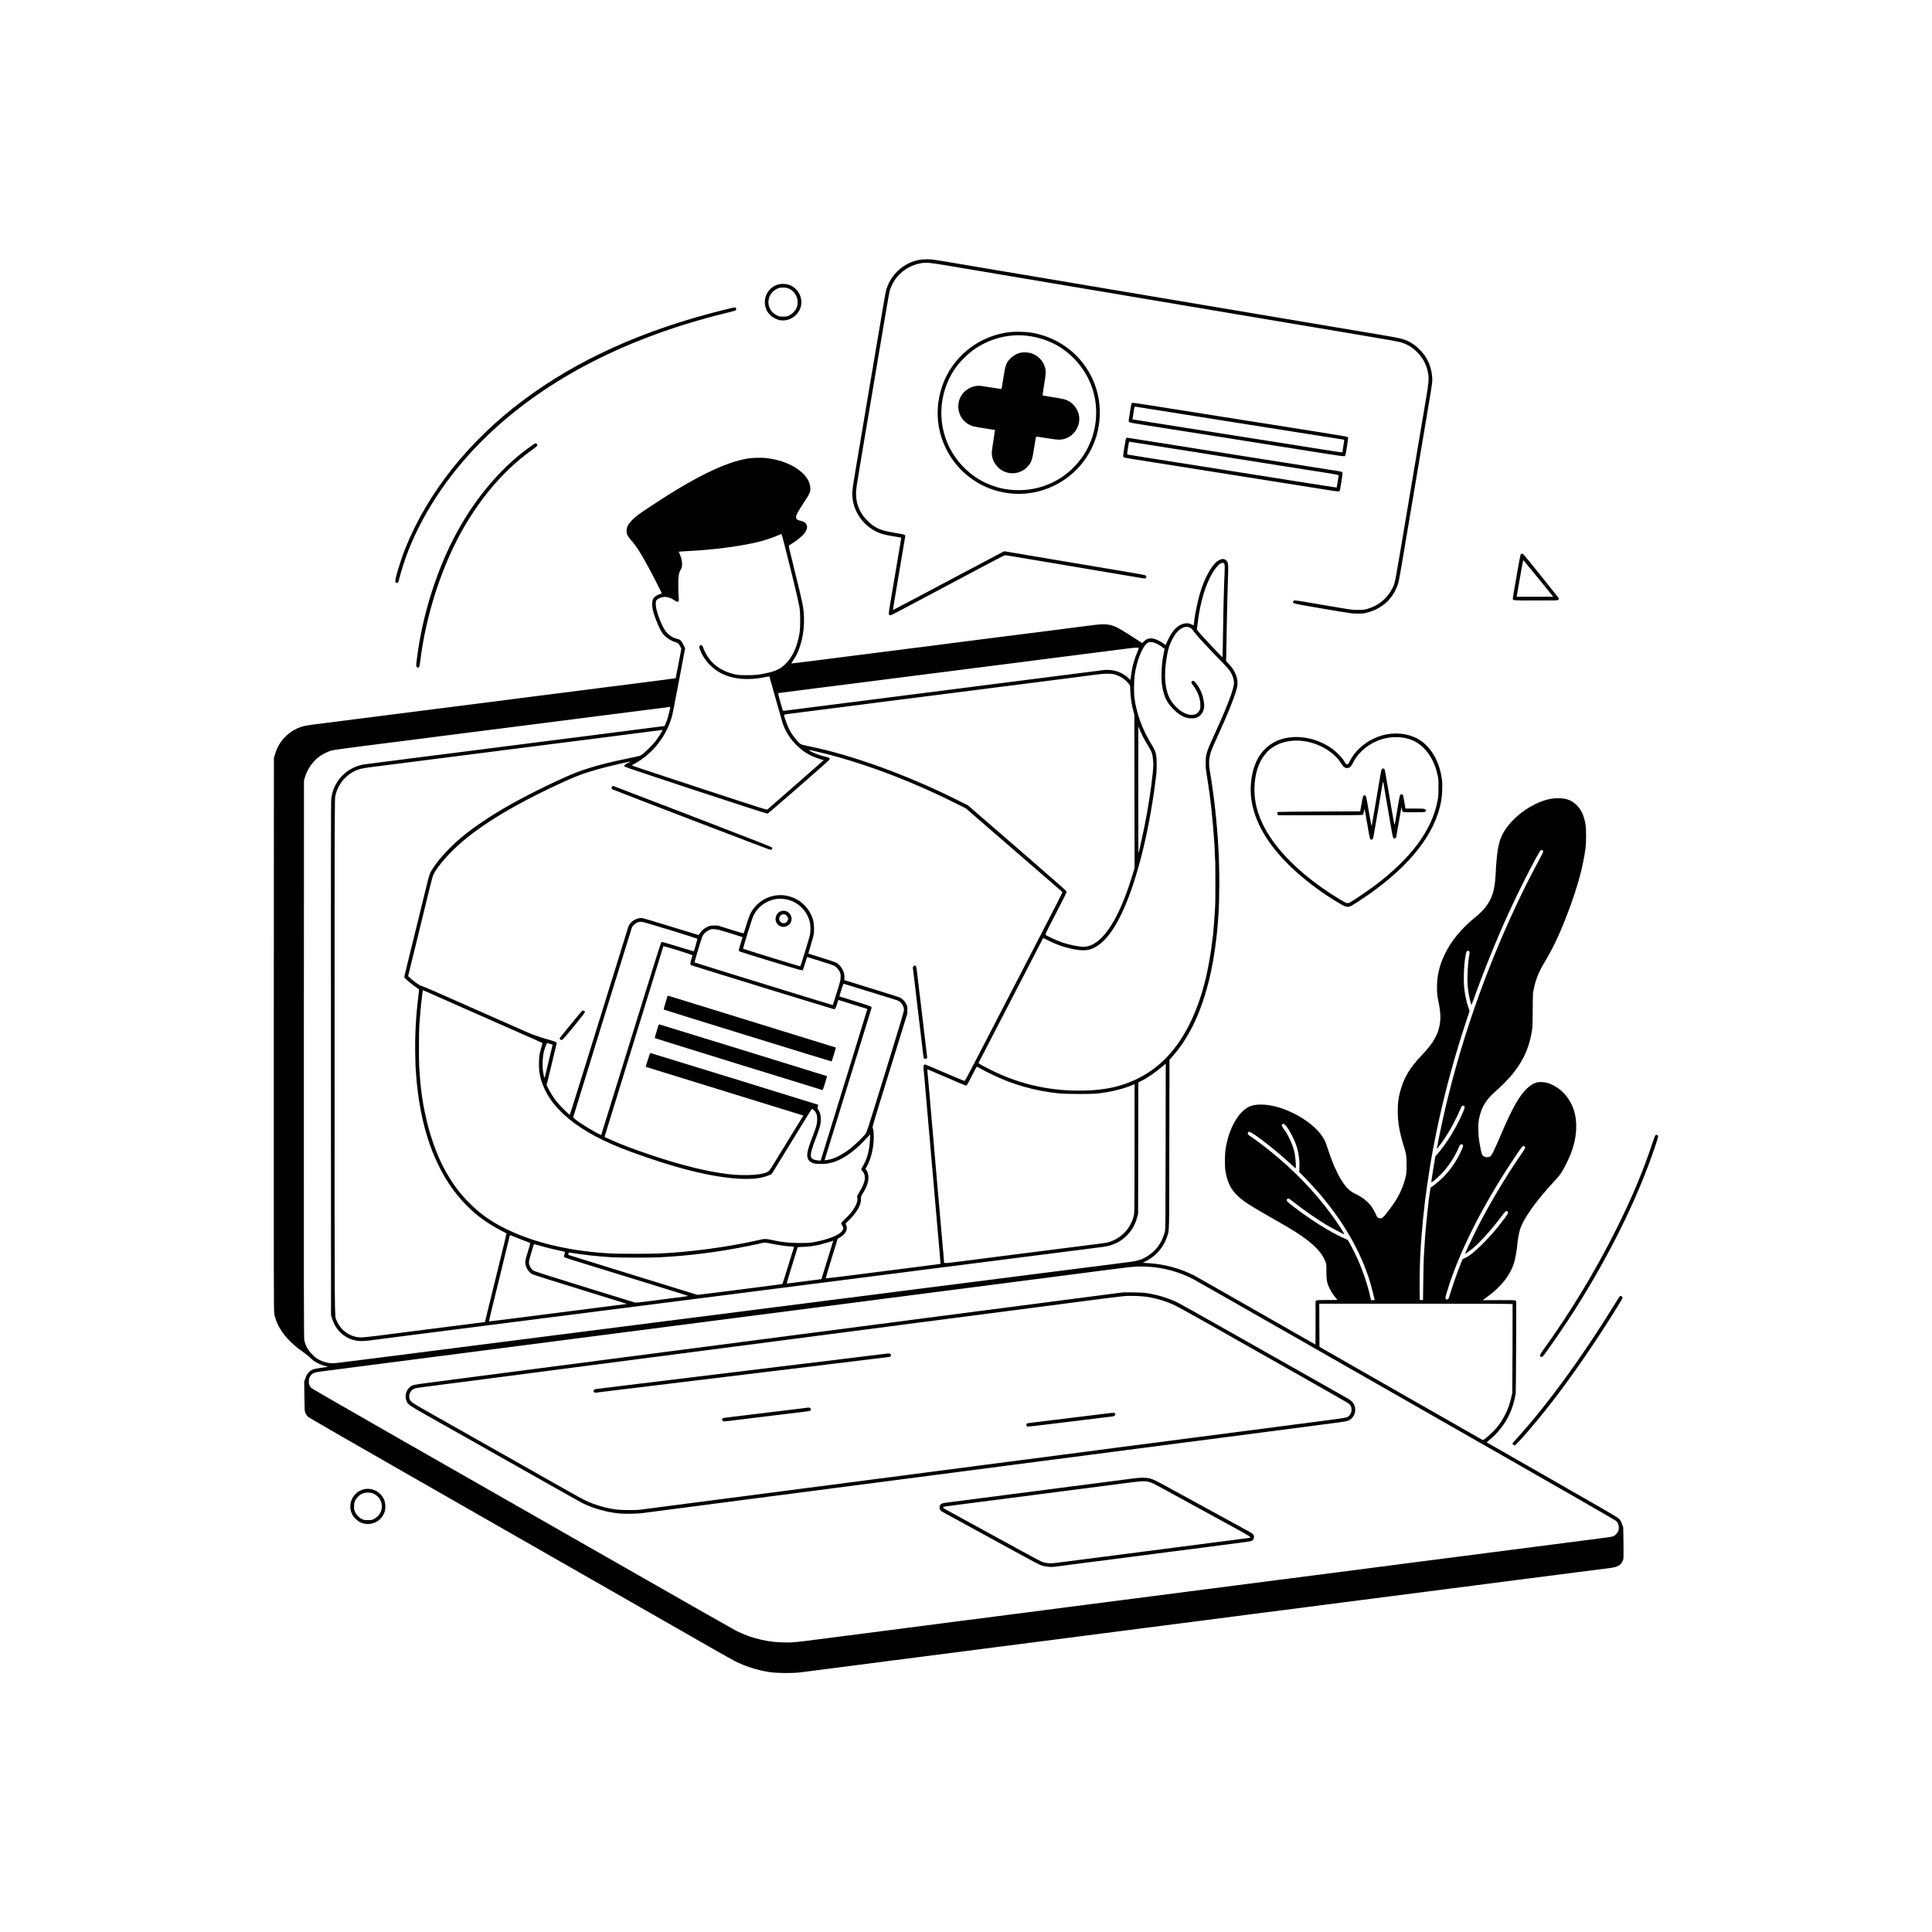 <?xml version="1.0" standalone="no"?>
<!DOCTYPE svg PUBLIC "-//W3C//DTD SVG 20010904//EN"
 "http://www.w3.org/TR/2001/REC-SVG-20010904/DTD/svg10.dtd">
<svg version="1.0" xmlns="http://www.w3.org/2000/svg"
 width="5209pt" height="5210pt" viewBox="0 0 5209 5210"
 preserveAspectRatio="xMidYMid meet">

<g transform="translate(0,5210) scale(0.1,-0.1)"
fill="#000000" stroke="none">
<path d="M24765 45090 c-401 -84 -724 -372 -857 -760 -31 -91 -38 -131 -308
-1740 -89 -525 -172 -1018 -185 -1095 -22 -127 -73 -432 -350 -2078 -93 -557
-100 -638 -70 -813 70 -400 350 -736 734 -881 84 -31 189 -55 396 -88 94 -16
171 -29 173 -30 2 -2 -8 -70 -22 -151 -61 -364 -221 -1315 -267 -1583 -27
-161 -49 -305 -47 -319 4 -36 30 -49 68 -35 17 6 225 115 463 241 642 342
1801 957 2218 1178 201 107 375 194 387 194 26 0 134 -18 1237 -204 473 -80
1171 -197 1550 -261 380 -64 757 -127 838 -141 142 -25 149 -26 167 -9 25 22
25 47 3 67 -12 10 -117 32 -298 63 -416 70 -1408 237 -2290 385 -429 73 -881
149 -1005 170 l-225 37 -60 -30 c-48 -24 -500 -263 -1095 -580 -913 -486
-1843 -977 -1845 -975 -2 2 17 120 41 263 24 143 98 582 164 975 66 393 122
726 125 740 11 52 -4 58 -260 100 -325 54 -443 93 -602 196 -74 48 -238 212
-286 285 -124 191 -177 367 -177 588 0 102 14 197 109 766 61 358 167 988 236
1400 413 2457 544 3226 561 3290 20 77 90 226 143 303 157 232 424 400 706
446 147 23 244 14 730 -68 1008 -170 2465 -415 3360 -566 523 -88 1175 -197
1450 -244 275 -46 919 -155 1430 -241 512 -86 1182 -199 1490 -251 1071 -180
2526 -425 3445 -579 509 -85 964 -166 1012 -180 183 -52 335 -142 466 -279
161 -167 251 -347 288 -576 23 -140 14 -245 -60 -680 -36 -212 -136 -801 -221
-1310 -86 -509 -176 -1042 -200 -1185 -24 -143 -94 -557 -155 -920 -272 -1622
-257 -1542 -332 -1690 -144 -283 -381 -474 -692 -557 -66 -18 -110 -22 -236
-22 -169 -1 -38 -21 -1444 219 -270 46 -288 47 -301 4 -16 -50 -17 -50 810
-191 776 -131 781 -132 935 -132 133 1 169 5 251 27 348 92 608 297 760 600
69 139 93 226 144 532 82 483 234 1387 336 1990 54 325 164 977 244 1450 79
474 171 1020 204 1215 34 195 63 393 66 439 9 162 -25 346 -96 516 -97 235
-334 477 -571 585 -120 54 -236 80 -678 155 -245 41 -845 142 -1335 224 -489
83 -1160 195 -1490 251 -330 56 -1198 202 -1930 325 -1434 241 -1537 259
-2705 455 -751 127 -1308 220 -2225 375 -242 41 -708 119 -1035 174 -327 55
-783 132 -1012 171 -377 63 -429 70 -550 69 -90 0 -162 -7 -223 -19z"/>
<path d="M20998 44435 c-314 -79 -468 -422 -321 -713 75 -148 262 -262 430
-262 310 0 552 289 490 587 -38 178 -157 316 -323 374 -77 26 -202 33 -276 14z
m284 -123 c205 -99 287 -361 173 -557 -36 -60 -115 -132 -183 -163 -50 -24
-69 -27 -157 -27 -92 0 -106 3 -167 32 -333 158 -297 622 57 740 25 8 72 12
126 9 70 -3 97 -9 151 -34z"/>
<path d="M19475 43735 c-2141 -536 -3903 -1332 -5360 -2420 -1476 -1102 -2592
-2506 -3192 -4013 -139 -351 -286 -848 -263 -891 15 -30 49 -37 70 -15 10 11
31 78 49 154 39 163 156 520 238 725 449 1121 1183 2183 2140 3097 1602 1531
3789 2649 6442 3294 124 30 231 60 239 66 20 17 11 69 -13 78 -13 5 -138 -22
-350 -75z"/>
<path d="M27250 43149 c-858 -89 -1589 -674 -1856 -1485 -133 -403 -149 -828
-48 -1226 185 -732 735 -1319 1449 -1548 356 -114 737 -136 1093 -64 711 143
1305 623 1587 1280 121 283 176 556 177 874 0 1082 -789 1990 -1872 2155 -123
19 -409 27 -530 14z m420 -99 c313 -33 635 -140 890 -297 443 -273 779 -718
919 -1216 161 -574 64 -1209 -262 -1705 -383 -583 -1010 -932 -1702 -947 -300
-6 -560 40 -828 147 -250 101 -463 238 -660 427 -123 119 -207 218 -302 361
-486 728 -457 1699 72 2408 76 102 257 287 363 372 430 343 975 505 1510 450z"/>
<path d="M27491 42584 c-120 -32 -254 -130 -322 -235 -54 -85 -74 -161 -119
-454 -24 -154 -44 -281 -46 -283 -2 -3 -126 16 -421 63 -176 29 -224 30 -312
10 -140 -33 -273 -126 -347 -242 -144 -224 -106 -529 89 -710 64 -59 143 -103
228 -127 29 -8 173 -34 319 -57 146 -22 266 -42 267 -43 1 -1 -18 -125 -42
-276 -25 -151 -45 -304 -45 -340 0 -142 57 -277 165 -386 249 -252 661 -209
861 91 53 79 72 151 119 449 24 153 46 281 49 283 3 3 123 -14 268 -38 166
-27 294 -43 348 -43 352 0 616 338 535 683 -36 151 -150 297 -285 364 -82 42
-134 54 -452 104 -205 32 -238 39 -238 54 0 10 13 100 30 201 65 401 67 447
24 575 -54 162 -192 296 -360 349 -88 28 -226 32 -313 8z"/>
<path d="M30512 41228 c-9 -12 -25 -99 -68 -376 -18 -110 -18 -113 2 -131 15
-14 99 -31 389 -76 435 -68 303 -47 2025 -319 751 -119 1419 -225 1485 -236
66 -11 520 -83 1009 -160 852 -135 891 -140 908 -123 13 13 27 78 55 256 33
210 35 239 22 252 -10 11 -218 47 -679 120 -366 58 -978 155 -1360 216 -382
60 -751 119 -820 129 -69 11 -350 55 -625 99 -1716 273 -2280 361 -2305 361
-15 0 -32 -6 -38 -12z m228 -113 c58 -8 119 -18 135 -21 48 -8 840 -134 940
-149 187 -29 2358 -373 2625 -416 102 -16 253 -40 335 -53 83 -13 446 -70 807
-127 l658 -104 0 -25 c0 -14 -9 -77 -20 -140 -11 -63 -20 -128 -20 -143 0 -15
-6 -30 -13 -33 -12 -4 -173 20 -712 106 -104 17 -217 35 -250 40 -79 11 -788
124 -980 155 -82 13 -267 43 -410 65 -143 22 -327 51 -410 65 -82 13 -253 40
-380 60 -126 20 -297 47 -380 60 -126 21 -297 48 -665 105 -113 18 -835 132
-1110 176 -157 25 -301 48 -321 52 l-35 7 23 150 c31 202 29 196 56 191 12 -3
69 -12 127 -21z"/>
<path d="M30373 40294 c-18 -8 -27 -51 -64 -292 -29 -185 -31 -214 -18 -227 8
-8 79 -24 174 -40 88 -13 174 -27 190 -30 28 -5 754 -120 3625 -575 657 -104
1324 -210 1481 -235 309 -49 341 -52 357 -32 6 6 25 102 42 212 47 295 46 280
19 298 -13 8 -44 18 -69 21 -95 15 -235 37 -510 80 -157 25 -613 97 -1015 161
-401 63 -800 127 -885 140 -156 25 -534 85 -1360 215 -245 39 -512 82 -595 95
-82 13 -310 49 -505 80 -195 30 -438 69 -540 85 -102 17 -203 33 -225 36 -22
3 -51 7 -65 9 -14 2 -31 1 -37 -1z m529 -174 c244 -39 484 -77 533 -85 50 -8
317 -50 595 -94 1423 -225 2303 -365 2465 -391 99 -16 428 -68 730 -115 881
-138 870 -136 867 -160 -11 -84 -50 -316 -53 -320 -2 -2 -486 73 -1074 166
-2779 440 -3451 546 -3985 630 -316 50 -580 92 -586 94 -7 2 -3 50 13 152 28
181 31 193 43 193 5 0 209 -32 452 -70z"/>
<path d="M14363 40103 c-776 -530 -1496 -1356 -2030 -2328 -548 -996 -950
-2265 -1094 -3447 -22 -182 -22 -188 -4 -208 22 -24 48 -26 66 -4 7 8 23 97
36 202 126 1016 449 2115 896 3044 524 1088 1269 2008 2109 2606 149 105 169
131 128 164 -12 10 -26 18 -30 18 -5 0 -39 -21 -77 -47z"/>
<path d="M20170 39740 c-632 -105 -1468 -517 -2676 -1322 -286 -190 -362 -248
-459 -349 -106 -111 -139 -177 -140 -279 0 -64 4 -83 30 -133 17 -32 65 -98
109 -145 86 -96 157 -197 260 -371 99 -166 279 -498 386 -711 51 -102 108
-213 126 -248 19 -35 34 -69 34 -76 0 -7 -22 -18 -49 -25 -79 -20 -156 -74
-183 -129 -33 -68 -32 -210 5 -344 57 -212 188 -508 266 -605 75 -93 210 -181
336 -218 68 -21 86 -37 126 -118 l30 -58 -76 -396 c-41 -218 -76 -398 -78
-399 -2 -2 -179 -26 -393 -53 -430 -55 -770 -99 -824 -106 -42 -6 -513 -65
-792 -100 -108 -14 -212 -27 -230 -30 -40 -6 -888 -114 -1218 -155 -129 -16
-251 -32 -270 -34 -19 -3 -233 -31 -475 -61 -242 -31 -453 -58 -470 -61 -16
-2 -226 -29 -465 -59 -1178 -149 -1745 -221 -2520 -321 -322 -41 -724 -92
-895 -114 -270 -34 -719 -92 -1255 -160 -196 -26 -291 -50 -407 -105 -131 -62
-231 -134 -331 -240 -128 -136 -207 -277 -264 -474 l-23 -76 -3 -7455 c-2
-6786 -1 -7462 13 -7535 75 -376 342 -727 784 -1032 53 -37 130 -99 171 -138
42 -39 97 -86 123 -104 75 -51 205 -109 289 -128 43 -10 78 -20 78 -23 0 -3
-80 -16 -178 -28 -198 -26 -259 -46 -325 -110 -51 -49 -70 -81 -105 -179 l-30
-83 4 -352 c2 -194 6 -378 8 -409 5 -71 43 -146 98 -194 24 -20 1251 -728
2728 -1572 6522 -3728 7685 -4393 8167 -4669 282 -161 556 -315 610 -342 278
-140 603 -243 923 -293 198 -32 624 -36 835 -9 83 11 168 21 190 24 129 17
294 38 320 41 17 3 86 12 155 20 69 9 136 18 150 20 14 2 99 13 190 24 91 12
235 30 320 41 85 12 209 28 275 36 130 16 791 102 840 109 17 2 71 9 120 15
70 8 1516 195 2715 350 539 69 2038 262 2100 270 41 6 91 12 110 15 19 3 143
18 275 35 132 17 308 39 390 50 132 17 478 63 575 75 19 2 91 11 160 20 69 9
188 24 265 35 77 10 165 22 195 25 30 4 123 15 205 26 83 11 218 28 300 39 83
10 272 35 420 54 149 19 412 53 585 75 652 84 1064 138 1210 157 63 8 221 28
350 45 364 46 979 125 1045 134 17 3 156 21 310 40 154 20 291 38 305 40 14 2
153 20 310 40 157 20 371 47 475 61 105 13 226 29 270 35 44 5 429 55 855 110
426 55 825 106 885 114 278 35 673 86 700 90 17 3 278 36 580 75 303 39 654
84 780 101 127 16 336 43 465 60 129 16 496 63 815 105 818 105 1376 177 1630
209 200 26 282 73 338 193 22 46 22 52 19 487 -3 365 -6 441 -18 448 -8 4 -14
18 -14 30 0 40 -56 141 -101 183 -29 26 -684 405 -1794 1039 -963 549 -1753
1001 -1757 1004 -4 3 32 38 79 76 216 177 405 419 524 670 79 168 131 335 175
570 4 22 9 591 11 1265 l4 1225 -22 17 c-19 16 -56 17 -451 15 l-430 -2 28 22
c16 12 70 53 121 90 338 251 566 534 676 838 47 132 87 343 112 600 10 104 36
247 61 335 88 307 431 790 975 1371 120 128 180 221 294 454 165 338 242 619
252 920 13 368 -84 662 -302 919 -112 131 -297 255 -460 306 -92 29 -233 35
-307 14 -88 -26 -166 -74 -250 -153 -218 -205 -402 -531 -718 -1271 -185 -433
-239 -542 -284 -570 -40 -24 -114 -27 -156 -5 -60 31 -74 66 -115 288 -35 192
-45 292 -46 463 -1 174 3 213 38 354 62 254 183 442 424 655 617 545 899 1027
991 1690 8 58 12 237 13 510 1 231 5 438 9 460 67 357 132 524 335 865 225
378 396 746 611 1315 249 657 401 1212 466 1700 24 185 25 534 0 670 -40 227
-111 379 -231 502 -134 136 -280 192 -502 193 -201 0 -395 -51 -628 -164 -381
-187 -723 -505 -880 -821 -107 -217 -151 -474 -180 -1070 -20 -427 -99 -670
-292 -906 -74 -90 -142 -155 -298 -284 -339 -279 -603 -601 -770 -940 -159
-321 -227 -615 -221 -950 3 -147 8 -193 39 -345 48 -237 62 -386 48 -527 -33
-330 -166 -577 -493 -918 -328 -343 -490 -615 -589 -990 -46 -176 -63 -316
-63 -530 1 -293 46 -558 158 -919 74 -237 81 -283 80 -521 0 -179 -3 -225 -22
-311 -40 -185 -126 -404 -228 -580 -104 -182 -340 -496 -402 -536 -54 -35
-130 -13 -154 44 -35 87 -108 219 -150 274 -99 129 -252 245 -432 329 -151 70
-268 192 -400 418 -114 194 -229 464 -329 772 -68 210 -85 249 -154 353 -297
450 -1085 862 -1649 862 -224 0 -354 -46 -492 -174 -229 -214 -401 -590 -468
-1026 -22 -142 -25 -466 -5 -585 48 -290 137 -482 295 -641 180 -180 322 -272
1146 -741 370 -211 555 -327 734 -462 285 -215 450 -408 524 -613 25 -69 26
-82 24 -252 -2 -238 16 -328 100 -491 39 -76 93 -156 152 -225 25 -29 44 -55
42 -57 -2 -3 -125 -4 -272 -3 -230 0 -272 -2 -291 -15 l-23 -16 0 -585 c0
-321 -2 -584 -4 -584 -2 0 -723 411 -1604 914 -880 503 -1632 931 -1672 951
-384 193 -818 308 -1254 331 l-128 7 88 45 c273 136 476 372 572 662 60 179
56 3 59 2490 l4 2275 66 75 c486 546 819 1264 1037 2230 100 443 184 1050 211
1525 4 61 8 126 10 145 9 73 20 536 20 800 0 317 -10 707 -25 930 -5 85 -12
200 -15 255 -6 99 -39 494 -50 590 -3 28 -12 113 -20 190 -38 353 -95 764
-142 1025 -29 165 -32 284 -8 405 23 121 48 189 165 445 348 762 549 1268 580
1465 31 196 -52 410 -237 605 l-65 69 6 283 c3 156 8 434 11 618 7 430 23
1042 32 1285 14 331 11 434 -12 480 -25 50 -76 85 -124 85 -46 0 -124 -37
-178 -84 -138 -120 -298 -411 -408 -741 -81 -243 -170 -656 -191 -887 -4 -43
-9 -78 -12 -78 -3 0 -28 11 -56 25 -70 34 -132 40 -207 21 -174 -45 -304 -178
-430 -439 -27 -56 -49 -107 -49 -114 0 -25 -19 -21 -64 12 -25 20 -78 53 -118
74 -182 97 -308 95 -413 -9 l-50 -49 -40 27 c-100 69 -388 251 -517 328 -269
160 -393 180 -808 125 -129 -17 -415 -53 -635 -81 -220 -28 -411 -53 -425 -55
-14 -2 -65 -9 -115 -15 -88 -10 -265 -33 -1295 -164 -898 -115 -1454 -186
-1500 -191 -25 -3 -74 -10 -110 -15 -36 -6 -155 -21 -265 -35 -110 -13 -362
-45 -560 -70 -198 -25 -427 -54 -510 -65 -393 -49 -969 -123 -1140 -145 -642
-84 -1529 -195 -1536 -193 -5 2 17 39 47 83 198 285 310 739 290 1175 -12 269
-25 334 -262 1290 -141 565 -154 626 -139 635 181 108 333 227 407 319 133
165 91 310 -99 346 -89 17 -128 52 -120 108 10 62 80 188 217 392 151 226 177
286 167 399 -12 140 -79 264 -213 391 -220 209 -567 352 -967 400 -128 15
-373 10 -497 -10z m969 -2285 c208 -811 391 -1570 418 -1738 24 -149 24 -534
0 -682 -62 -374 -184 -644 -378 -835 -132 -130 -257 -192 -491 -244 -229 -51
-309 -60 -543 -60 -189 0 -234 3 -323 22 -384 83 -654 284 -815 607 -19 39
-41 90 -48 114 -15 52 -48 78 -78 62 -30 -17 -33 -42 -12 -103 86 -249 276
-477 517 -619 325 -192 772 -237 1272 -130 45 10 84 15 86 12 2 -3 76 -267
165 -586 89 -319 174 -616 188 -660 67 -208 187 -407 345 -571 200 -207 391
-325 665 -409 l101 -31 -745 -654 c-409 -360 -755 -663 -767 -672 -23 -17 -66
-4 -1837 578 -998 328 -1817 599 -1821 603 -5 4 25 24 65 46 496 268 883 764
1021 1310 21 87 60 283 162 825 14 74 34 178 44 230 10 52 46 243 80 423 l62
328 -36 75 c-39 82 -79 140 -108 155 -11 6 -45 17 -75 25 -161 42 -289 149
-371 311 -157 306 -239 623 -187 723 17 33 94 74 170 90 95 21 210 -10 322
-87 67 -45 94 -49 112 -15 5 10 5 56 -1 112 -5 52 -10 192 -10 310 -1 248 10
317 66 424 32 61 36 76 36 145 0 83 -23 183 -65 277 -14 31 -25 58 -25 59 0 2
86 8 315 21 50 2 117 7 150 9 33 3 96 7 140 10 557 41 1163 130 1570 231 144
36 417 129 510 173 44 21 83 36 86 32 4 -3 35 -114 68 -246z m11868 -555 c6
-14 13 -45 14 -70 2 -44 -8 -331 -16 -460 -2 -36 -7 -193 -10 -350 -3 -157 -8
-337 -10 -400 -2 -63 -7 -353 -11 -645 -3 -291 -9 -545 -13 -564 l-6 -33 -297
313 c-164 173 -318 341 -342 374 l-45 61 20 169 c67 595 239 1138 456 1443 71
99 98 128 153 164 54 34 90 34 107 -2z m-940 -1715 c51 -22 66 -36 149 -148
69 -94 361 -409 730 -787 94 -96 184 -195 201 -220 78 -115 123 -241 123 -346
0 -159 -196 -670 -575 -1493 -161 -351 -188 -446 -189 -661 -1 -113 6 -178 41
-395 93 -575 142 -1024 198 -1825 2 -36 7 -146 10 -245 4 -99 8 -193 11 -210
4 -33 4 -1046 -1 -1110 -2 -22 -6 -107 -9 -190 -6 -134 -38 -546 -51 -665
-110 -986 -305 -1733 -620 -2375 -341 -696 -794 -1182 -1380 -1481 -322 -165
-681 -271 -1050 -309 -33 -4 -70 -8 -83 -10 -13 -2 -87 -7 -165 -12 -962 -52
-1853 130 -2692 549 -137 68 -335 177 -335 183 0 2 13 28 29 57 15 29 106 204
201 388 95 184 198 385 230 445 32 61 162 313 290 560 202 391 469 907 740
1430 42 83 117 227 165 320 49 94 89 172 91 174 2 2 60 -26 131 -62 238 -121
452 -194 712 -243 164 -31 298 -34 391 -10 338 89 643 443 930 1081 391 866
721 2229 889 3675 5 47 8 168 7 270 -5 264 -19 313 -164 552 -225 369 -376
787 -433 1193 -20 138 -17 475 4 631 53 392 213 788 352 874 86 53 256 -5 432
-147 l22 -18 -24 -119 c-63 -311 -78 -681 -37 -907 54 -291 134 -444 331 -631
149 -142 278 -207 428 -216 103 -6 163 8 230 54 97 66 151 193 139 326 -18
209 -89 395 -208 552 -59 77 -85 92 -117 70 -32 -23 -26 -48 35 -126 117 -151
187 -343 188 -513 1 -89 -2 -106 -25 -150 -80 -156 -295 -160 -508 -8 -87 62
-190 168 -250 259 -178 266 -216 720 -107 1279 13 66 36 156 51 200 34 101
115 260 172 336 114 151 260 220 370 174z m-1363 -553 c3 -5 -15 -55 -39 -111
-81 -186 -142 -408 -165 -596 -6 -49 -13 -105 -16 -123 l-5 -33 -52 47 c-153
137 -319 208 -517 221 -82 5 -152 0 -305 -23 -16 -2 -174 -22 -350 -44 -176
-22 -423 -54 -550 -70 -126 -16 -372 -48 -545 -70 -736 -93 -1427 -181 -1455
-185 -16 -3 -264 -34 -550 -71 -286 -36 -623 -79 -750 -95 -126 -16 -387 -49
-580 -74 -192 -24 -510 -65 -705 -90 -195 -25 -481 -61 -635 -81 -154 -19
-293 -37 -310 -40 -16 -2 -244 -31 -505 -64 -261 -33 -668 -85 -905 -115 -236
-30 -452 -58 -480 -61 -27 -3 -77 -10 -110 -15 -33 -5 -62 -5 -66 -1 -4 4 -36
112 -71 240 -63 226 -65 232 -44 236 12 3 435 57 941 121 506 64 1039 132
1185 150 146 19 497 63 780 100 528 67 878 112 940 120 42 6 514 66 792 100
108 14 212 27 230 30 40 6 888 114 1218 155 129 16 251 32 270 34 19 3 233 31
475 61 242 31 454 58 470 61 17 2 226 29 465 59 903 115 1075 136 1440 184
373 48 494 59 504 43z m-619 -726 c101 -34 198 -91 273 -161 82 -76 116 -127
114 -173 -4 -71 19 -327 39 -436 10 -61 31 -154 46 -206 l27 -95 3 -2071 3
-2070 -70 -226 c-301 -979 -657 -1606 -1030 -1816 -121 -68 -233 -90 -373 -72
-147 19 -321 58 -469 107 -130 42 -448 188 -462 212 -4 6 37 98 92 204 54 105
185 359 291 563 105 203 191 380 191 392 0 16 -253 241 -1007 894 -555 480
-1153 999 -1331 1153 l-323 280 -267 134 c-1352 679 -2856 1225 -4022 1461
-226 46 -228 46 -322 153 -84 95 -159 203 -212 306 -45 87 -136 341 -136 379
0 16 21 21 168 40 154 20 1511 193 1787 228 65 8 133 17 150 19 16 3 138 18
270 35 132 16 256 32 275 35 19 3 141 18 270 35 209 26 1042 132 1145 145 22
3 146 19 275 35 129 17 251 32 270 35 59 8 750 95 835 106 44 5 91 12 105 14
14 2 151 20 305 39 154 19 440 55 635 80 195 25 515 66 710 91 195 25 375 48
400 51 25 3 263 34 530 69 415 55 503 63 610 61 104 -3 138 -8 205 -30z
m-12015 -878 c0 -25 -50 -234 -71 -298 -12 -36 -34 -97 -50 -135 l-29 -70
-537 -68 c-296 -38 -585 -75 -643 -83 -58 -8 -584 -75 -1170 -150 -586 -74
-1114 -141 -1175 -149 -60 -8 -216 -28 -345 -44 -467 -59 -1598 -203 -1690
-216 -42 -6 -519 -66 -795 -101 -110 -14 -213 -27 -230 -29 -27 -4 -668 -86
-1180 -151 -110 -13 -211 -27 -225 -29 -14 -2 -50 -7 -80 -10 -220 -25 -449
-136 -612 -298 -174 -173 -279 -393 -308 -643 -8 -72 -10 -1975 -8 -7004 l3
-6905 22 -76 c70 -247 219 -431 434 -540 173 -86 322 -104 584 -70 88 12 266
35 397 51 130 16 251 32 270 35 18 3 159 21 313 40 478 60 673 85 707 90 18 3
141 19 273 35 410 52 1249 159 1490 190 127 16 392 50 590 75 198 25 430 55
515 66 85 11 369 47 630 80 261 33 489 62 505 64 17 3 262 34 545 70 283 36
711 90 950 121 239 30 449 57 465 59 17 3 174 23 350 45 176 22 442 56 590 75
585 75 991 127 1219 155 132 17 254 33 270 35 17 3 141 19 276 35 135 17 259
33 275 35 17 3 228 30 470 60 242 31 454 58 470 60 29 4 198 26 935 119 195
25 427 55 515 66 187 24 453 58 1060 135 242 31 454 58 470 60 17 3 208 27
425 55 217 27 553 70 745 94 193 25 548 70 790 101 242 31 580 74 750 96 171
22 450 57 620 79 171 21 416 53 545 69 129 17 309 40 400 51 91 12 179 23 195
25 28 5 572 74 750 96 339 42 611 209 789 486 58 90 100 188 135 312 l26 96 3
1770 2 1771 68 33 c185 91 408 246 630 437 l42 37 -3 -2229 c-3 -2024 -5
-2235 -19 -2294 -71 -283 -219 -500 -441 -648 -159 -106 -283 -148 -520 -178
-67 -8 -135 -17 -152 -19 -16 -3 -172 -23 -345 -45 -722 -91 -1935 -245 -2200
-280 -85 -11 -616 -79 -1180 -151 -564 -71 -1074 -136 -1135 -144 -60 -8 -216
-28 -345 -44 -467 -59 -1598 -203 -1690 -216 -42 -6 -519 -66 -795 -101 -110
-14 -213 -27 -230 -29 -26 -4 -205 -27 -1179 -151 -105 -13 -206 -26 -225 -28
-50 -7 -64 -9 -556 -71 -242 -31 -451 -58 -465 -60 -14 -2 -259 -34 -545 -70
-286 -36 -623 -78 -750 -95 -126 -16 -428 -54 -670 -85 -242 -31 -703 -89
-1025 -131 -322 -41 -724 -92 -895 -114 -170 -22 -488 -62 -705 -90 -217 -27
-501 -64 -630 -80 -129 -16 -251 -32 -270 -35 -19 -3 -161 -21 -315 -40 -454
-57 -1068 -136 -1100 -140 -16 -3 -122 -16 -235 -30 -113 -15 -218 -28 -235
-30 -16 -3 -140 -18 -275 -35 -135 -17 -256 -33 -270 -35 -14 -2 -119 -16
-235 -30 -115 -14 -223 -28 -240 -30 -16 -3 -192 -25 -390 -50 -589 -75 -817
-104 -1060 -135 -1072 -137 -1109 -141 -1185 -135 -113 11 -212 40 -314 92
-72 38 -109 66 -181 138 -124 124 -188 239 -221 395 -12 60 -14 1086 -12 7577
l3 7508 23 80 c58 202 193 408 352 537 101 82 270 169 385 197 44 11 402 61
795 111 393 50 729 93 745 95 25 4 797 102 945 120 25 3 77 10 115 15 39 6
178 24 310 40 356 46 733 93 1170 149 215 27 586 75 825 105 1869 238 2005
256 2325 297 171 22 432 55 580 74 324 41 760 97 980 125 88 11 185 23 215 26
30 4 57 8 59 10 11 10 51 3 51 -8z m12749 -797 c29 -57 81 -150 117 -207 122
-199 140 -250 154 -439 8 -101 6 -163 -5 -280 -48 -471 -125 -968 -230 -1493
-53 -263 -153 -713 -161 -721 -2 -2 -4 767 -4 1710 l1 1714 38 -90 c21 -49 61
-137 90 -194z m-12975 142 c-54 -94 -118 -189 -179 -268 -71 -91 -262 -280
-346 -343 -56 -42 -59 -43 -305 -93 -601 -120 -1068 -244 -1444 -384 -365
-136 -1228 -553 -1771 -856 -542 -302 -1045 -640 -1389 -933 -262 -224 -534
-513 -682 -726 -149 -215 -138 -188 -249 -639 -55 -223 -142 -579 -194 -791
-352 -1432 -385 -1566 -385 -1585 0 -19 117 -124 254 -227 66 -49 126 -92 134
-97 12 -7 11 -37 -11 -217 -64 -513 -91 -1014 -82 -1509 3 -176 7 -342 9 -370
3 -27 8 -97 11 -155 9 -159 33 -397 56 -570 171 -1293 618 -2319 1314 -3016
284 -284 543 -471 940 -679 72 -37 131 -69 132 -70 2 0 -33 -145 -76 -321 -43
-175 -111 -452 -150 -614 -120 -492 -260 -1064 -310 -1265 l-47 -190 -250 -32
c-137 -18 -359 -46 -493 -63 -134 -17 -258 -33 -275 -35 -38 -6 -897 -115
-1216 -155 -129 -16 -251 -32 -270 -34 -229 -34 -766 -96 -827 -96 -294 1
-557 182 -670 462 -56 137 -52 -344 -52 7128 0 6852 1 6916 20 7010 69 332
314 609 632 715 87 29 155 40 552 90 573 72 675 85 707 90 18 3 193 25 388 50
195 24 533 67 750 95 217 28 802 102 1300 166 498 63 1045 133 1215 155 171
22 506 64 745 95 239 30 575 73 745 94 171 22 450 58 620 80 392 50 750 96
975 125 96 13 181 23 188 24 8 1 3 -16 -14 -46z m4163 -534 c1153 -266 2482
-759 3736 -1385 l298 -149 1297 -1123 c713 -618 1301 -1127 1306 -1132 8 -8
-175 -369 -724 -1425 -37 -71 -170 -328 -295 -570 -221 -428 -569 -1101 -763
-1475 -878 -1695 -841 -1625 -864 -1623 -13 1 -252 101 -531 222 -279 122
-516 221 -525 221 -44 0 -51 -45 -33 -210 6 -47 13 -121 16 -165 3 -44 22
-255 40 -470 19 -214 39 -444 45 -510 6 -66 12 -145 15 -175 3 -30 10 -109 15
-175 6 -66 13 -142 15 -170 3 -27 21 -234 40 -460 20 -225 37 -430 40 -455 3
-25 12 -126 20 -225 8 -99 18 -205 20 -235 3 -30 14 -161 25 -290 12 -129 30
-336 40 -460 11 -124 31 -358 45 -520 14 -162 28 -313 30 -335 2 -22 7 -69 10
-105 3 -36 12 -143 20 -239 8 -96 14 -176 12 -177 -2 -2 -201 -29 -443 -59
-241 -31 -452 -58 -469 -60 -16 -3 -259 -34 -540 -69 -280 -36 -763 -97 -1073
-137 -310 -39 -565 -69 -569 -66 -3 4 68 245 158 537 l164 531 54 30 c158 90
228 223 176 339 l-17 39 98 98 c219 217 330 423 318 586 -3 42 1 55 40 115 59
92 101 176 132 269 47 138 34 298 -30 377 l-23 30 29 49 c136 230 215 608 193
924 -6 82 -11 109 -25 123 -18 18 -5 63 458 1557 l476 1538 0 95 c1 88 -2 101
-32 162 -36 74 -105 144 -174 175 -24 11 -370 120 -769 243 l-725 224 4 50
c13 159 -81 339 -221 420 -23 13 -199 73 -392 132 -192 59 -353 110 -357 113
-4 3 24 107 63 231 38 124 74 257 80 295 16 100 6 293 -20 383 -85 294 -311
530 -596 621 -115 37 -206 50 -320 46 -259 -9 -507 -135 -671 -340 -89 -110
-132 -206 -210 -460 -37 -121 -70 -224 -74 -228 -4 -5 -162 40 -351 100 l-344
108 -105 0 c-101 0 -108 -2 -183 -37 -84 -40 -166 -114 -202 -181 -11 -20 -24
-37 -30 -37 -5 0 -338 101 -738 225 -401 124 -752 228 -781 231 -142 17 -321
-89 -371 -220 -9 -24 -366 -1176 -794 -2561 -428 -1386 -783 -2521 -788 -2522
-14 -5 -265 244 -340 337 -86 107 -185 261 -239 372 l-46 97 136 556 c75 306
136 562 136 569 0 24 -36 43 -135 71 -285 78 -492 149 -675 230 -342 152
-1695 749 -2487 1099 -182 80 -343 146 -356 146 -33 0 -213 129 -318 228 l-36
34 27 111 c15 62 60 243 99 402 39 160 126 517 195 795 68 278 172 703 231
945 59 242 116 457 127 479 90 178 294 431 544 676 588 574 1505 1147 2819
1760 452 211 685 300 1075 410 272 76 876 217 887 206 2 -2 -35 -20 -81 -40
-86 -39 -105 -60 -86 -95 10 -20 3819 -1274 3854 -1269 22 3 1650 1422 1670
1455 18 32 -10 61 -71 72 -152 29 -359 105 -463 169 -49 31 -28 28 177 -19z
m19601 -2697 c2 -11 -48 -112 -114 -233 -154 -282 -373 -711 -529 -1039 -926
-1939 -1628 -3968 -2075 -5995 -44 -196 -150 -724 -150 -743 0 -35 222 279
342 484 81 138 222 415 278 549 50 117 55 125 84 125 59 0 59 -42 0 -179 -174
-401 -420 -808 -655 -1085 l-90 -106 -39 -233 c-57 -349 -73 -457 -67 -463 11
-11 132 90 247 205 191 192 358 437 475 698 51 116 53 118 85 118 70 0 65 -38
-31 -234 -117 -242 -278 -470 -459 -652 -100 -100 -293 -258 -330 -271 -12 -4
-18 -33 -40 -208 -6 -47 -13 -98 -16 -115 -11 -78 -55 -494 -74 -700 -11 -126
-22 -252 -25 -280 -2 -27 -11 -167 -20 -310 -8 -143 -17 -289 -19 -325 -3 -36
-8 -298 -12 -582 l-7 -518 -29 -1 c-15 -1 -36 -2 -45 -3 -17 -1 -18 22 -18
354 0 374 9 735 25 985 6 83 12 188 15 235 3 47 7 108 10 135 2 28 7 79 10
115 4 60 17 206 31 355 5 55 50 461 59 530 48 384 153 1062 210 1355 76 390
105 532 156 770 190 870 442 1785 736 2673 l95 288 -41 122 c-47 142 -85 324
-102 487 -26 240 -9 653 37 903 17 92 36 120 75 110 30 -8 38 -33 28 -86 -48
-257 -68 -684 -44 -907 18 -166 69 -413 94 -458 5 -8 28 46 65 150 250 707
645 1681 946 2333 182 393 241 516 430 890 230 455 392 753 426 783 24 21 28
22 48 9 11 -8 22 -23 24 -35z m-20423 -1287 c325 -57 597 -325 655 -646 16
-89 14 -240 -4 -324 -14 -66 -249 -832 -258 -840 -5 -5 -1530 465 -1541 475
-12 11 237 810 278 895 132 270 412 448 716 454 37 0 106 -6 154 -14z m-3110
-834 c396 -123 723 -226 727 -230 7 -6 -86 -328 -97 -340 -2 -1 -195 56 -429
128 -314 97 -431 129 -443 122 -13 -7 -232 -701 -817 -2598 -439 -1423 -802
-2594 -805 -2600 -5 -9 -52 13 -157 71 -298 165 -609 375 -599 405 160 530
1571 5088 1582 5114 22 52 104 124 162 142 25 8 71 13 101 11 36 -2 298 -78
775 -225z m1605 -80 c184 -57 336 -105 338 -106 2 -2 -20 -76 -47 -166 -54
-172 -59 -200 -38 -217 25 -20 1676 -524 1697 -517 19 6 27 29 121 331 l10 31
337 -104 c185 -57 357 -114 382 -126 61 -29 126 -97 158 -165 23 -48 27 -71
27 -142 0 -80 -6 -106 -104 -420 -57 -184 -105 -337 -107 -339 -4 -5 -3716
1140 -3727 1150 -9 7 180 632 212 704 31 67 86 121 164 160 69 35 76 36 157
33 74 -3 129 -17 420 -107z m-1010 -599 c0 -8 -14 -58 -31 -110 -32 -100 -34
-139 -9 -154 25 -14 3838 -1188 3859 -1188 28 0 44 29 80 148 17 56 33 102 35
102 6 0 779 -240 782 -243 2 -2 -757 -2465 -1202 -3904 l-57 -183 -32 0 c-48
0 -146 20 -177 36 -35 18 -58 62 -58 112 0 61 43 211 111 387 138 359 159 435
159 583 0 105 -24 193 -67 251 -25 32 -26 36 -13 83 6 27 11 51 9 52 -6 6
-4514 1396 -4525 1396 -10 0 -130 -369 -122 -374 2 -1 958 -297 2126 -657
l2122 -656 -273 -444 c-150 -244 -358 -582 -461 -751 -209 -341 -189 -319
-335 -362 -191 -56 -616 -65 -971 -21 -560 70 -1200 226 -1958 476 -496 164
-902 316 -1162 434 -69 31 -142 64 -163 73 -31 13 -37 19 -33 37 5 20 1572
5097 1580 5121 6 17 786 -226 786 -244z m4780 -982 c377 -116 707 -219 734
-228 110 -38 189 -149 187 -263 0 -47 -98 -372 -502 -1681 -500 -1621 -501
-1623 -544 -1673 -78 -92 -269 -277 -370 -358 -239 -193 -475 -311 -663 -333
l-62 -7 15 44 c15 45 1223 3959 1246 4037 11 39 11 45 -7 61 -11 11 -190 71
-434 146 -228 70 -416 128 -418 130 -1 1 21 79 50 173 41 133 56 171 68 167 8
-2 323 -99 700 -215z m-11876 -31 c88 -39 296 -131 461 -204 165 -73 766 -338
1335 -590 569 -251 1082 -477 1140 -503 58 -25 109 -49 113 -53 5 -4 -7 -56
-26 -115 -19 -60 -42 -147 -50 -194 -18 -105 -21 -348 -7 -455 114 -828 866
-1536 2195 -2065 371 -148 980 -357 1410 -483 1207 -355 2163 -449 2591 -252
l71 32 165 269 c281 457 597 972 696 1134 194 318 216 350 229 350 7 0 33 -20
57 -43 58 -59 80 -124 79 -242 -2 -115 -21 -189 -116 -435 -159 -414 -181
-531 -125 -643 24 -48 92 -92 167 -108 68 -15 249 -15 353 0 268 38 576 214
868 495 41 40 122 121 179 182 l103 109 -6 -136 c-13 -291 -77 -529 -195 -724
-23 -37 -41 -73 -41 -81 0 -8 16 -32 36 -54 38 -42 64 -110 64 -170 0 -100
-63 -258 -168 -423 -47 -73 -49 -80 -39 -113 39 -126 -100 -369 -333 -585 -59
-54 -100 -100 -100 -111 0 -10 11 -35 24 -56 40 -60 42 -85 12 -136 -71 -121
-373 -244 -796 -322 -75 -14 -148 -18 -350 -18 -284 0 -465 19 -731 75 -215
45 -201 46 -424 -5 -816 -183 -1837 -319 -2665 -354 -227 -9 -1029 -9 -1235 0
-1022 48 -1971 254 -2715 590 -483 218 -812 439 -1141 768 -284 283 -489 565
-692 950 -305 579 -530 1363 -617 2155 -6 55 -13 116 -15 135 -6 52 -25 314
-35 480 -8 142 -5 981 5 1070 2 25 9 117 15 205 13 191 45 502 65 637 8 54 15
100 15 103 0 10 14 4 174 -66z m3259 -1374 c37 -10 67 -21 67 -25 0 -4 -41
-173 -91 -376 -49 -203 -97 -402 -106 -441 -24 -107 -29 -101 -59 77 -26 159
-17 409 22 563 25 100 76 229 88 224 6 -2 41 -12 79 -22z m11603 -667 c49 -28
179 -95 289 -149 571 -278 1151 -445 1795 -516 210 -23 884 -26 1075 -5 348
39 668 116 925 222 l70 29 0 -1712 c0 -1134 -4 -1734 -11 -1777 -62 -393 -383
-720 -774 -790 -52 -9 -268 -37 -540 -71 -135 -17 -1808 -230 -1840 -234 -37
-6 -537 -69 -745 -95 -85 -11 -173 -22 -195 -25 -22 -3 -125 -16 -230 -30
-104 -13 -324 -41 -489 -61 -329 -41 -316 -42 -316 27 0 20 -7 107 -15 195 -8
87 -17 188 -20 224 -3 36 -10 115 -15 175 -5 61 -14 164 -20 230 -5 66 -12
143 -15 170 -2 28 -12 131 -20 230 -8 99 -20 230 -25 290 -6 61 -13 139 -16
175 -3 36 -7 83 -9 105 -2 22 -7 69 -10 105 -14 175 -116 1351 -120 1390 -3
25 -14 153 -25 285 -11 132 -29 341 -40 465 -11 124 -34 383 -50 575 -31 351
-35 405 -46 503 -3 28 -2 52 2 52 4 0 235 -99 514 -220 280 -121 515 -220 523
-220 22 0 43 34 122 190 37 73 76 149 86 167 11 19 33 61 49 93 17 33 34 60
39 60 4 0 48 -23 97 -52z m8267 -1583 c80 -106 202 -346 247 -485 66 -208 95
-418 83 -617 -4 -71 -2 -113 4 -113 13 0 383 -392 519 -550 666 -773 1139
-1596 1385 -2412 41 -137 101 -372 113 -443 l7 -40 -43 1 c-24 1 -46 2 -50 3
-4 0 -12 27 -18 59 -58 290 -193 700 -345 1042 -66 148 -245 497 -264 514 -9
8 -50 28 -91 45 -363 154 -967 535 -1447 914 -112 89 -129 116 -95 150 28 27
38 22 181 -91 249 -198 615 -452 871 -605 129 -76 469 -257 484 -257 19 0
-186 315 -345 532 -461 630 -1020 1206 -1689 1743 -164 131 -423 323 -513 380
-26 17 -50 38 -53 48 -9 28 5 56 31 63 64 16 709 -483 1147 -888 l107 -100 7
29 c10 36 -11 287 -31 383 -47 222 -164 482 -296 656 -49 65 -60 99 -37 122
29 29 62 9 131 -83z m6405 -517 c24 -24 11 -58 -64 -165 -444 -633 -943 -1477
-1289 -2179 -107 -217 -255 -536 -255 -549 0 -9 118 73 200 139 200 163 522
521 799 891 46 61 90 114 98 119 9 5 25 4 39 -3 46 -21 32 -54 -93 -220 -194
-257 -356 -445 -562 -652 -226 -226 -369 -339 -502 -398 l-46 -20 -88 -223
c-79 -200 -230 -640 -271 -791 -18 -65 -42 -86 -80 -68 -33 15 -31 35 21 208
307 1025 937 2283 1770 3538 229 344 260 385 288 385 13 0 28 -5 35 -12z
m-27227 -2439 c67 -28 187 -75 268 -104 80 -29 147 -57 148 -62 2 -5 -26 -105
-62 -223 -37 -117 -69 -234 -72 -260 -15 -130 76 -298 195 -359 22 -11 595
-191 1273 -401 679 -209 1243 -384 1254 -389 15 -6 8 -9 -30 -14 -28 -3 -174
-22 -325 -41 -151 -20 -507 -65 -790 -101 -283 -36 -600 -76 -705 -90 -947
-123 -1848 -236 -1851 -232 -2 2 34 159 80 348 47 189 105 427 130 529 25 102
99 406 165 675 66 270 134 549 151 620 35 148 37 155 45 155 3 0 60 -23 126
-51z m8544 -236 c-23 -76 -95 -310 -160 -519 l-118 -382 -51 -6 c-28 -4 -64
-9 -81 -11 -16 -3 -174 -23 -350 -45 -176 -23 -349 -45 -385 -49 -36 -5 -67
-7 -69 -5 -2 2 63 223 146 491 l151 488 143 7 c181 8 278 22 447 59 99 23 353
97 368 108 1 1 -17 -61 -41 -136z m-1615 53 c143 -31 368 -64 500 -72 96 -7
100 -8 94 -28 -4 -12 -74 -236 -155 -499 -81 -264 -150 -481 -153 -484 -5 -5
-168 -27 -881 -118 -148 -19 -484 -61 -745 -95 -261 -33 -518 -65 -570 -71
l-95 -11 -1740 537 c-957 296 -1742 539 -1743 541 -2 1 -1 17 3 34 7 31 8 32
49 25 378 -61 777 -104 1151 -124 205 -11 1031 -12 1240 -1 812 42 1603 142
2385 301 162 32 329 68 370 79 89 23 136 20 290 -14z m-6250 -54 c149 -44 372
-99 534 -132 76 -16 140 -30 141 -32 2 -2 -5 -28 -14 -59 -10 -31 -15 -64 -11
-75 6 -15 62 -36 261 -98 140 -43 535 -165 879 -271 344 -106 978 -302 1410
-435 432 -133 788 -245 792 -249 4 -4 -52 -14 -125 -24 -72 -9 -258 -33 -412
-52 -154 -20 -381 -49 -505 -66 -124 -16 -261 -32 -305 -35 l-80 -5 -1345 416
c-892 275 -1360 425 -1390 443 -81 50 -137 159 -128 252 4 37 120 438 134 462
3 3 17 3 32 -2 15 -4 74 -21 132 -38z m16419 -566 c390 -22 834 -145 1186
-330 66 -34 1526 -866 3245 -1848 1719 -982 4250 -2428 5625 -3213 1375 -785
2515 -1441 2533 -1459 56 -51 76 -101 77 -181 0 -55 -6 -80 -26 -120 -29 -57
-92 -110 -147 -124 -20 -6 -163 -26 -317 -46 -154 -20 -347 -45 -430 -56 -211
-28 -195 -26 -460 -59 -221 -28 -804 -104 -885 -115 -19 -2 -300 -39 -625 -80
-324 -42 -603 -78 -620 -80 -16 -3 -156 -21 -310 -41 -154 -19 -345 -44 -425
-54 -80 -11 -287 -37 -460 -60 -173 -22 -436 -56 -585 -75 -148 -20 -341 -44
-428 -55 -87 -11 -172 -22 -190 -25 -34 -5 -1404 -182 -1662 -215 -164 -21
-430 -55 -735 -95 -107 -14 -337 -43 -510 -66 -173 -22 -328 -42 -345 -44 -16
-3 -156 -21 -310 -40 -154 -20 -383 -49 -510 -66 -126 -16 -264 -34 -305 -39
-41 -6 -91 -12 -110 -15 -98 -13 -464 -60 -780 -100 -195 -26 -368 -48 -385
-50 -16 -3 -172 -23 -345 -45 -271 -34 -376 -48 -580 -75 -82 -10 -362 -47
-585 -75 -132 -17 -253 -33 -270 -35 -16 -3 -86 -12 -155 -20 -69 -9 -138 -18
-155 -20 -16 -3 -102 -14 -190 -25 -88 -11 -230 -29 -315 -40 -85 -11 -240
-32 -345 -45 -104 -13 -242 -31 -305 -39 -63 -9 -205 -27 -315 -41 -110 -14
-249 -32 -310 -40 -60 -8 -288 -38 -505 -66 -217 -27 -408 -52 -425 -54 -16
-3 -190 -25 -385 -50 -195 -25 -458 -59 -585 -76 -126 -16 -284 -36 -350 -44
-66 -8 -151 -20 -190 -25 -38 -6 -855 -112 -1815 -235 -960 -124 -1815 -234
-1900 -245 -492 -65 -643 -81 -810 -84 -490 -9 -971 99 -1400 314 -63 32
-1692 958 -3620 2060 -1928 1101 -4472 2554 -5654 3228 -1182 675 -2164 1241
-2181 1258 -51 50 -70 99 -69 179 0 51 6 81 21 110 53 102 107 130 296 155
211 28 509 67 807 105 146 19 616 79 1045 135 429 55 816 105 860 111 44 5 91
12 105 14 14 2 66 9 115 15 50 6 209 26 355 45 146 19 441 57 655 85 215 28
512 66 660 85 149 20 341 44 428 55 87 11 172 22 190 25 18 3 140 19 272 35
132 17 465 60 740 96 275 36 568 73 650 84 163 21 428 55 735 95 107 14 337
43 510 66 173 22 329 42 345 44 17 3 156 21 310 40 154 20 384 49 510 66 127
16 300 39 385 50 85 10 223 28 305 39 83 11 310 41 505 66 195 25 369 47 385
49 17 3 172 23 345 45 271 34 376 48 580 75 82 10 362 47 585 75 132 17 254
33 270 35 17 3 86 12 155 20 69 9 139 18 155 20 17 3 156 20 310 40 154 20
312 40 350 45 70 10 427 56 810 105 110 14 250 32 310 40 61 8 288 38 505 66
217 27 409 52 425 54 17 3 190 25 385 50 195 25 459 59 585 76 449 58 612 79
810 104 110 14 268 34 350 45 83 11 395 52 695 90 300 39 631 81 735 95 105
14 523 68 930 120 407 53 774 100 815 106 41 5 111 14 155 20 44 5 217 28 385
49 423 55 540 62 819 46z m9803 -1006 c2 -5 1 -547 -2 -1202 l-6 -1193 -27
-121 c-67 -305 -204 -588 -393 -815 -115 -138 -350 -347 -378 -335 -6 2 -999
569 -2206 1258 l-2195 1255 -3 581 -2 582 2604 0 c1724 0 2605 -3 2608 -10z"/>
<path d="M16508 30899 c-11 -6 -18 -22 -18 -40 0 -26 6 -33 43 -49 143 -63
4217 -1624 4241 -1624 35 -1 58 29 46 60 -6 16 -422 180 -2134 838 -1169 450
-2134 820 -2144 822 -9 2 -25 -1 -34 -7z"/>
<path d="M24629 26049 c-16 -16 -19 -28 -15 -57 3 -20 22 -172 41 -337 19
-165 37 -318 40 -340 3 -22 35 -287 70 -590 74 -626 70 -589 90 -755 8 -69 22
-186 30 -260 9 -74 21 -140 27 -147 14 -18 53 -16 72 3 19 18 18 11 6 94 -5
36 -11 88 -14 115 -4 28 -17 145 -31 260 -14 116 -30 251 -35 300 -6 50 -31
261 -56 470 -25 209 -49 416 -55 460 -88 756 -90 770 -106 787 -21 23 -38 23
-64 -3z"/>
<path d="M15691 24842 c-30 -26 -601 -723 -601 -734 0 -26 23 -48 50 -48 26 0
60 37 330 364 165 201 300 374 300 384 0 37 -50 59 -79 34z"/>
<path d="M21064 27536 c-60 -19 -101 -54 -129 -110 -74 -149 28 -317 192 -316
136 1 241 130 212 260 -28 126 -156 203 -275 166z m124 -106 c32 -20 62 -71
62 -106 0 -31 -33 -85 -61 -99 -107 -56 -217 45 -169 153 31 69 104 91 168 52z"/>
<path d="M17992 25227 c-5 -18 -31 -101 -57 -185 -27 -88 -44 -157 -39 -162
11 -9 4524 -1404 4528 -1399 5 6 116 373 113 375 -1 1 -1010 313 -2242 693
-1232 381 -2252 696 -2267 701 -25 8 -28 6 -36 -23z"/>
<path d="M17747 24434 c-69 -215 -97 -318 -90 -324 7 -7 4429 -1376 4504
-1395 25 -6 26 -5 83 180 32 103 56 188 54 190 -5 5 -4480 1386 -4509 1392
-25 5 -28 1 -42 -43z"/>
<path d="M30270 17254 c-19 -3 -138 -18 -265 -34 -281 -37 -280 -37 -385 -50
-47 -6 -150 -19 -230 -30 -111 -15 -878 -115 -1120 -146 -19 -2 -120 -16 -225
-29 -104 -14 -206 -27 -225 -30 -19 -2 -298 -39 -620 -80 -322 -42 -686 -89
-810 -105 -124 -17 -556 -73 -960 -125 -404 -52 -766 -100 -805 -105 -70 -10
-123 -17 -495 -65 -107 -14 -316 -41 -465 -60 -148 -20 -358 -47 -465 -61
-107 -13 -433 -56 -725 -94 -291 -38 -687 -90 -880 -114 -192 -25 -368 -48
-390 -51 -50 -7 -424 -55 -730 -95 -126 -17 -282 -37 -345 -45 -63 -9 -133
-18 -155 -20 -22 -3 -299 -39 -615 -81 -547 -71 -786 -102 -965 -125 -44 -5
-91 -12 -105 -14 -14 -2 -65 -9 -115 -15 -49 -6 -139 -17 -200 -25 -60 -9
-317 -42 -570 -75 -253 -33 -512 -66 -575 -74 -118 -16 -340 -45 -695 -91
-237 -30 -628 -81 -995 -130 -146 -19 -373 -48 -505 -65 -132 -17 -253 -33
-270 -35 -65 -9 -364 -48 -845 -110 -278 -36 -676 -88 -885 -115 -209 -28
-621 -81 -915 -120 -294 -38 -551 -74 -570 -81 -167 -58 -254 -244 -195 -418
35 -105 65 -127 640 -451 286 -161 763 -431 1060 -598 297 -168 569 -322 605
-342 36 -20 117 -66 180 -102 1419 -803 2199 -1242 2255 -1270 292 -147 673
-254 1015 -285 139 -13 464 -7 595 10 66 9 381 50 700 91 319 42 650 85 735
96 85 11 205 27 267 35 61 8 218 28 350 45 131 17 513 67 848 111 336 44 664
86 730 95 65 8 133 17 150 19 16 3 224 29 460 60 237 30 462 60 500 65 39 6
158 21 265 35 107 14 488 63 845 110 358 46 844 109 1080 140 237 30 477 62
535 70 58 8 231 31 385 50 154 20 294 38 310 40 17 3 120 16 230 30 110 14
232 30 270 35 80 12 726 96 1075 140 47 6 96 13 110 15 14 2 79 11 145 19 110
14 622 80 705 91 19 3 157 21 305 40 149 19 410 53 580 75 171 23 344 45 385
50 41 6 91 12 110 15 19 2 208 27 420 54 212 28 473 62 580 76 107 14 263 34
345 45 135 17 246 32 345 45 19 2 105 13 190 25 85 11 349 45 585 76 237 30
444 57 460 59 17 3 293 39 615 80 322 42 599 78 615 80 17 3 120 16 230 30
110 14 214 28 230 30 26 4 706 92 1305 170 857 111 989 129 1036 147 204 75
270 345 124 510 -42 48 -50 53 -515 315 -490 277 -915 517 -1155 653 -124 70
-344 195 -490 277 -146 83 -747 423 -1337 756 -590 334 -1122 631 -1182 662
-261 131 -531 216 -841 266 -96 16 -183 21 -380 24 -140 2 -271 1 -290 -1z
m645 -118 c265 -40 543 -125 771 -235 109 -53 1079 -594 1694 -946 105 -60
214 -122 1670 -945 712 -402 1308 -744 1323 -758 45 -42 67 -94 67 -157 0 -95
-49 -174 -128 -209 -21 -8 -161 -32 -312 -51 -151 -20 -288 -38 -305 -40 -41
-6 -231 -31 -465 -61 -107 -13 -262 -33 -345 -44 -82 -12 -166 -23 -185 -25
-137 -17 -223 -28 -350 -45 -111 -15 -878 -115 -1120 -146 -31 -4 -353 -46
-450 -59 -19 -3 -246 -32 -505 -65 -258 -34 -587 -76 -730 -95 -556 -72 -680
-88 -1275 -165 -338 -44 -646 -85 -685 -90 -70 -10 -124 -17 -495 -65 -107
-14 -316 -41 -465 -60 -148 -20 -358 -47 -465 -61 -107 -13 -433 -56 -725 -94
-291 -38 -687 -90 -880 -114 -192 -25 -368 -48 -390 -51 -50 -7 -424 -55 -730
-95 -126 -17 -282 -37 -345 -45 -63 -9 -133 -18 -155 -20 -22 -3 -299 -39
-615 -81 -534 -70 -746 -97 -960 -124 -47 -6 -96 -13 -110 -15 -14 -2 -65 -9
-115 -15 -49 -6 -139 -17 -200 -25 -60 -9 -317 -42 -570 -75 -253 -33 -512
-66 -575 -74 -118 -16 -340 -45 -695 -91 -237 -30 -628 -81 -995 -130 -146
-19 -373 -48 -505 -65 -132 -17 -253 -33 -270 -35 -65 -9 -364 -48 -845 -110
-278 -36 -658 -86 -845 -110 -187 -25 -367 -48 -400 -52 -110 -14 -511 -8
-638 10 -271 38 -577 129 -809 240 -73 35 -286 151 -473 257 -187 106 -599
339 -915 518 -316 178 -834 471 -1150 650 -316 178 -656 371 -755 427 -99 56
-445 252 -770 435 -632 356 -662 376 -685 461 -32 117 41 248 154 278 22 6
113 20 201 31 200 26 540 70 580 76 17 2 134 17 260 33 408 53 1161 150 1505
196 184 24 461 60 615 80 154 20 296 38 315 41 397 52 1215 158 1305 170 65 8
133 17 150 19 28 4 360 47 735 96 85 11 259 33 385 50 127 16 262 34 300 39
39 5 140 18 225 29 85 11 556 72 1045 136 490 63 922 120 960 125 63 9 417 55
965 125 107 14 227 30 265 35 69 10 561 75 995 130 124 16 279 36 345 45 66 9
260 34 430 55 171 22 429 56 575 75 404 53 876 115 960 125 41 6 91 12 110 15
19 2 175 22 345 45 171 22 432 56 580 75 149 20 338 44 420 55 83 10 202 26
265 34 63 8 327 43 585 76 259 34 484 63 500 65 17 3 68 9 115 15 47 6 99 13
115 15 17 3 293 39 615 80 322 42 599 78 615 80 17 3 120 16 230 30 110 14
214 28 230 30 295 42 1230 158 1315 163 152 9 428 -2 565 -22z"/>
<path d="M23905 15604 c-22 -4 -554 -69 -1140 -139 -209 -26 -393 -48 -410
-51 -16 -2 -330 -40 -698 -84 -367 -44 -684 -83 -705 -85 -20 -3 -185 -23
-367 -45 -181 -22 -366 -44 -410 -50 -79 -10 -578 -70 -1440 -175 -247 -30
-580 -70 -740 -90 -159 -19 -306 -37 -325 -40 -19 -2 -55 -7 -80 -10 -25 -3
-175 -21 -335 -40 -159 -19 -366 -44 -460 -56 -93 -11 -258 -31 -365 -45 -107
-13 -213 -26 -235 -29 -140 -15 -159 -19 -176 -36 -24 -24 -24 -31 -1 -59 l18
-22 794 97 c437 53 811 98 830 101 37 4 68 8 1310 159 432 52 949 115 1150
140 201 24 462 56 580 70 118 14 361 44 540 66 179 22 435 53 570 69 135 17
373 46 530 65 157 19 472 57 700 85 504 61 470 56 610 74 63 8 165 20 225 27
61 6 118 16 128 21 20 10 23 58 5 76 -11 11 -56 14 -103 6z"/>
<path d="M21710 14139 c-30 -4 -170 -22 -310 -39 -140 -17 -271 -32 -290 -35
-19 -3 -114 -14 -210 -25 -186 -22 -1207 -146 -1275 -155 -22 -3 -60 -8 -85
-12 -25 -3 -51 -10 -57 -15 -21 -17 -15 -56 10 -72 19 -13 40 -12 167 4 152
19 537 66 825 101 94 11 256 31 360 44 105 13 215 26 245 30 30 3 87 10 125
15 39 5 189 23 335 40 146 17 275 35 286 40 28 11 36 43 17 69 -16 23 -45 25
-143 10z"/>
<path d="M29915 13999 c-33 -4 -211 -26 -395 -48 -184 -22 -353 -43 -375 -46
-22 -2 -94 -11 -160 -20 -108 -13 -480 -59 -580 -70 -467 -56 -693 -85 -707
-90 -34 -13 -31 -74 4 -88 8 -2 117 8 243 24 127 15 363 44 525 63 655 80
1367 166 1400 171 19 2 62 7 95 11 71 7 105 26 105 57 0 47 -27 54 -155 36z"/>
<path d="M30565 12240 c-158 -21 -241 -32 -930 -121 -297 -38 -625 -81 -730
-94 -852 -110 -1111 -144 -1670 -216 -284 -36 -487 -63 -685 -89 -41 -6 -284
-37 -540 -70 -256 -33 -496 -64 -535 -69 -106 -15 -150 -58 -142 -139 5 -51
28 -78 94 -114 27 -14 190 -103 363 -198 1696 -928 2155 -1178 2217 -1207 131
-61 300 -84 453 -62 89 12 116 16 260 34 69 9 136 18 150 20 30 5 22 4 510 66
217 27 409 52 425 54 17 3 260 34 540 70 281 36 560 72 620 80 61 8 319 42
575 75 256 32 517 66 580 74 63 9 187 25 275 36 339 43 472 61 540 70 39 5 88
12 110 14 512 65 682 89 707 102 32 17 58 67 58 111 0 60 -28 83 -230 193
-107 58 -223 121 -259 141 -120 65 -1370 749 -1741 952 -431 236 -480 260
-584 287 -99 25 -247 25 -431 0z m410 -95 c99 -26 74 -13 1045 -545 223 -122
694 -379 1048 -573 663 -362 688 -378 610 -392 -39 -6 -193 -26 -1118 -145
-388 -50 -721 -93 -740 -96 -101 -13 -1237 -160 -1500 -194 -265 -34 -455 -58
-580 -75 -19 -2 -264 -34 -545 -70 -280 -36 -577 -75 -660 -85 -179 -24 -256
-25 -350 -5 -106 23 -18 -24 -1405 735 -294 161 -704 385 -910 498 -442 241
-440 240 -440 257 0 25 -82 12 1070 160 366 48 679 88 695 90 32 5 251 33 890
115 215 28 458 59 540 70 83 11 272 35 420 54 469 60 816 105 1275 165 469 62
541 66 655 36z"/>
<path d="M41001 37157 c-6 -8 -38 -171 -72 -363 -33 -192 -79 -452 -101 -579
-22 -126 -40 -241 -40 -254 -1 -52 -8 -51 622 -51 556 0 588 1 603 18 10 10
17 26 17 35 0 15 -937 1180 -964 1199 -17 12 -53 9 -65 -5z m478 -654 l400
-493 -495 0 -494 0 5 23 c5 21 83 466 142 810 15 86 31 156 35 155 4 -2 187
-225 407 -495z"/>
<path d="M37525 32319 c-174 -14 -331 -58 -502 -139 -276 -131 -519 -366 -636
-613 -17 -37 -39 -70 -49 -73 -29 -9 -53 4 -70 39 -55 114 -237 305 -393 409
-505 339 -1166 382 -1593 105 -324 -211 -505 -557 -553 -1057 -55 -583 165
-1198 642 -1793 420 -524 1072 -1064 1781 -1476 127 -74 186 -86 259 -54 57
25 292 177 484 311 1149 806 1811 1662 1965 2542 25 143 35 427 19 550 -53
417 -221 762 -484 991 -220 192 -533 285 -870 258z m341 -114 c215 -41 374
-125 525 -279 182 -184 309 -435 371 -731 20 -95 23 -139 22 -330 0 -183 -3
-240 -22 -340 -145 -799 -718 -1573 -1717 -2318 -155 -116 -587 -408 -652
-441 -61 -31 -87 -23 -263 82 -687 408 -1315 937 -1708 1440 -420 537 -618
1062 -599 1586 13 381 108 670 295 899 289 356 842 459 1376 258 272 -102 532
-298 651 -490 79 -126 126 -161 200 -147 53 10 89 48 136 143 147 297 462 547
811 643 181 50 397 59 574 25z"/>
<path d="M37257 31366 c-8 -8 -21 -59 -30 -113 -8 -54 -38 -228 -66 -388 -75
-435 -151 -882 -163 -955 -6 -36 -13 -71 -17 -78 -4 -6 -38 171 -76 395 -69
402 -70 407 -97 423 -49 27 -59 4 -99 -223 l-35 -202 -1105 -5 c-607 -3 -1109
-8 -1115 -12 -19 -13 -23 -46 -7 -67 l14 -21 1138 0 c850 0 1140 3 1149 12 6
6 17 44 24 85 6 40 14 73 17 73 4 0 35 -170 70 -378 77 -450 74 -440 107 -448
38 -10 55 14 70 103 97 551 244 1414 244 1432 0 12 4 21 9 21 4 0 15 -46 24
-102 9 -57 46 -272 81 -478 35 -206 85 -496 111 -645 50 -295 59 -320 109
-297 13 6 27 19 30 29 3 10 32 178 65 373 34 195 64 375 69 400 l8 45 8 -50
c4 -27 14 -60 22 -72 14 -23 15 -23 307 -23 309 0 317 1 317 46 0 50 -24 54
-296 54 l-251 0 -27 163 c-36 208 -35 206 -56 217 -30 16 -59 0 -70 -39 -9
-31 -60 -326 -116 -666 -10 -55 -20 -106 -23 -113 -4 -7 -24 86 -44 205 -20
120 -62 362 -92 538 -30 176 -71 414 -91 529 -19 115 -39 218 -45 228 -12 22
-52 24 -72 4z"/>
<path d="M44644 21500 c-18 -7 -34 -45 -84 -197 -262 -789 -565 -1511 -997
-2373 -553 -1106 -1225 -2216 -1930 -3192 -119 -164 -134 -201 -91 -217 12 -4
30 -6 39 -4 37 10 605 832 923 1338 874 1388 1577 2800 2034 4085 109 306 175
517 169 534 -9 22 -39 35 -63 26z"/>
<path d="M43674 17152 c-6 -4 -67 -97 -134 -207 -877 -1428 -1832 -2737 -2667
-3653 -51 -56 -93 -105 -93 -110 0 -20 33 -52 54 -52 55 0 701 760 1148 1350
528 698 1116 1561 1615 2370 161 262 158 256 138 286 -15 24 -40 30 -61 16z"/>
<path d="M9803 11945 c-302 -82 -449 -421 -299 -690 41 -72 131 -159 200 -194
220 -109 484 -36 617 170 96 150 93 364 -7 515 -111 167 -323 249 -511 199z
m280 -123 c226 -111 283 -404 115 -588 -30 -32 -77 -69 -112 -87 -57 -30 -67
-32 -166 -32 -95 0 -111 3 -162 28 -77 38 -144 107 -182 187 -28 58 -31 75
-31 155 1 107 27 175 96 250 83 90 172 126 296 122 67 -3 92 -9 146 -35z"/>
</g>
</svg>
